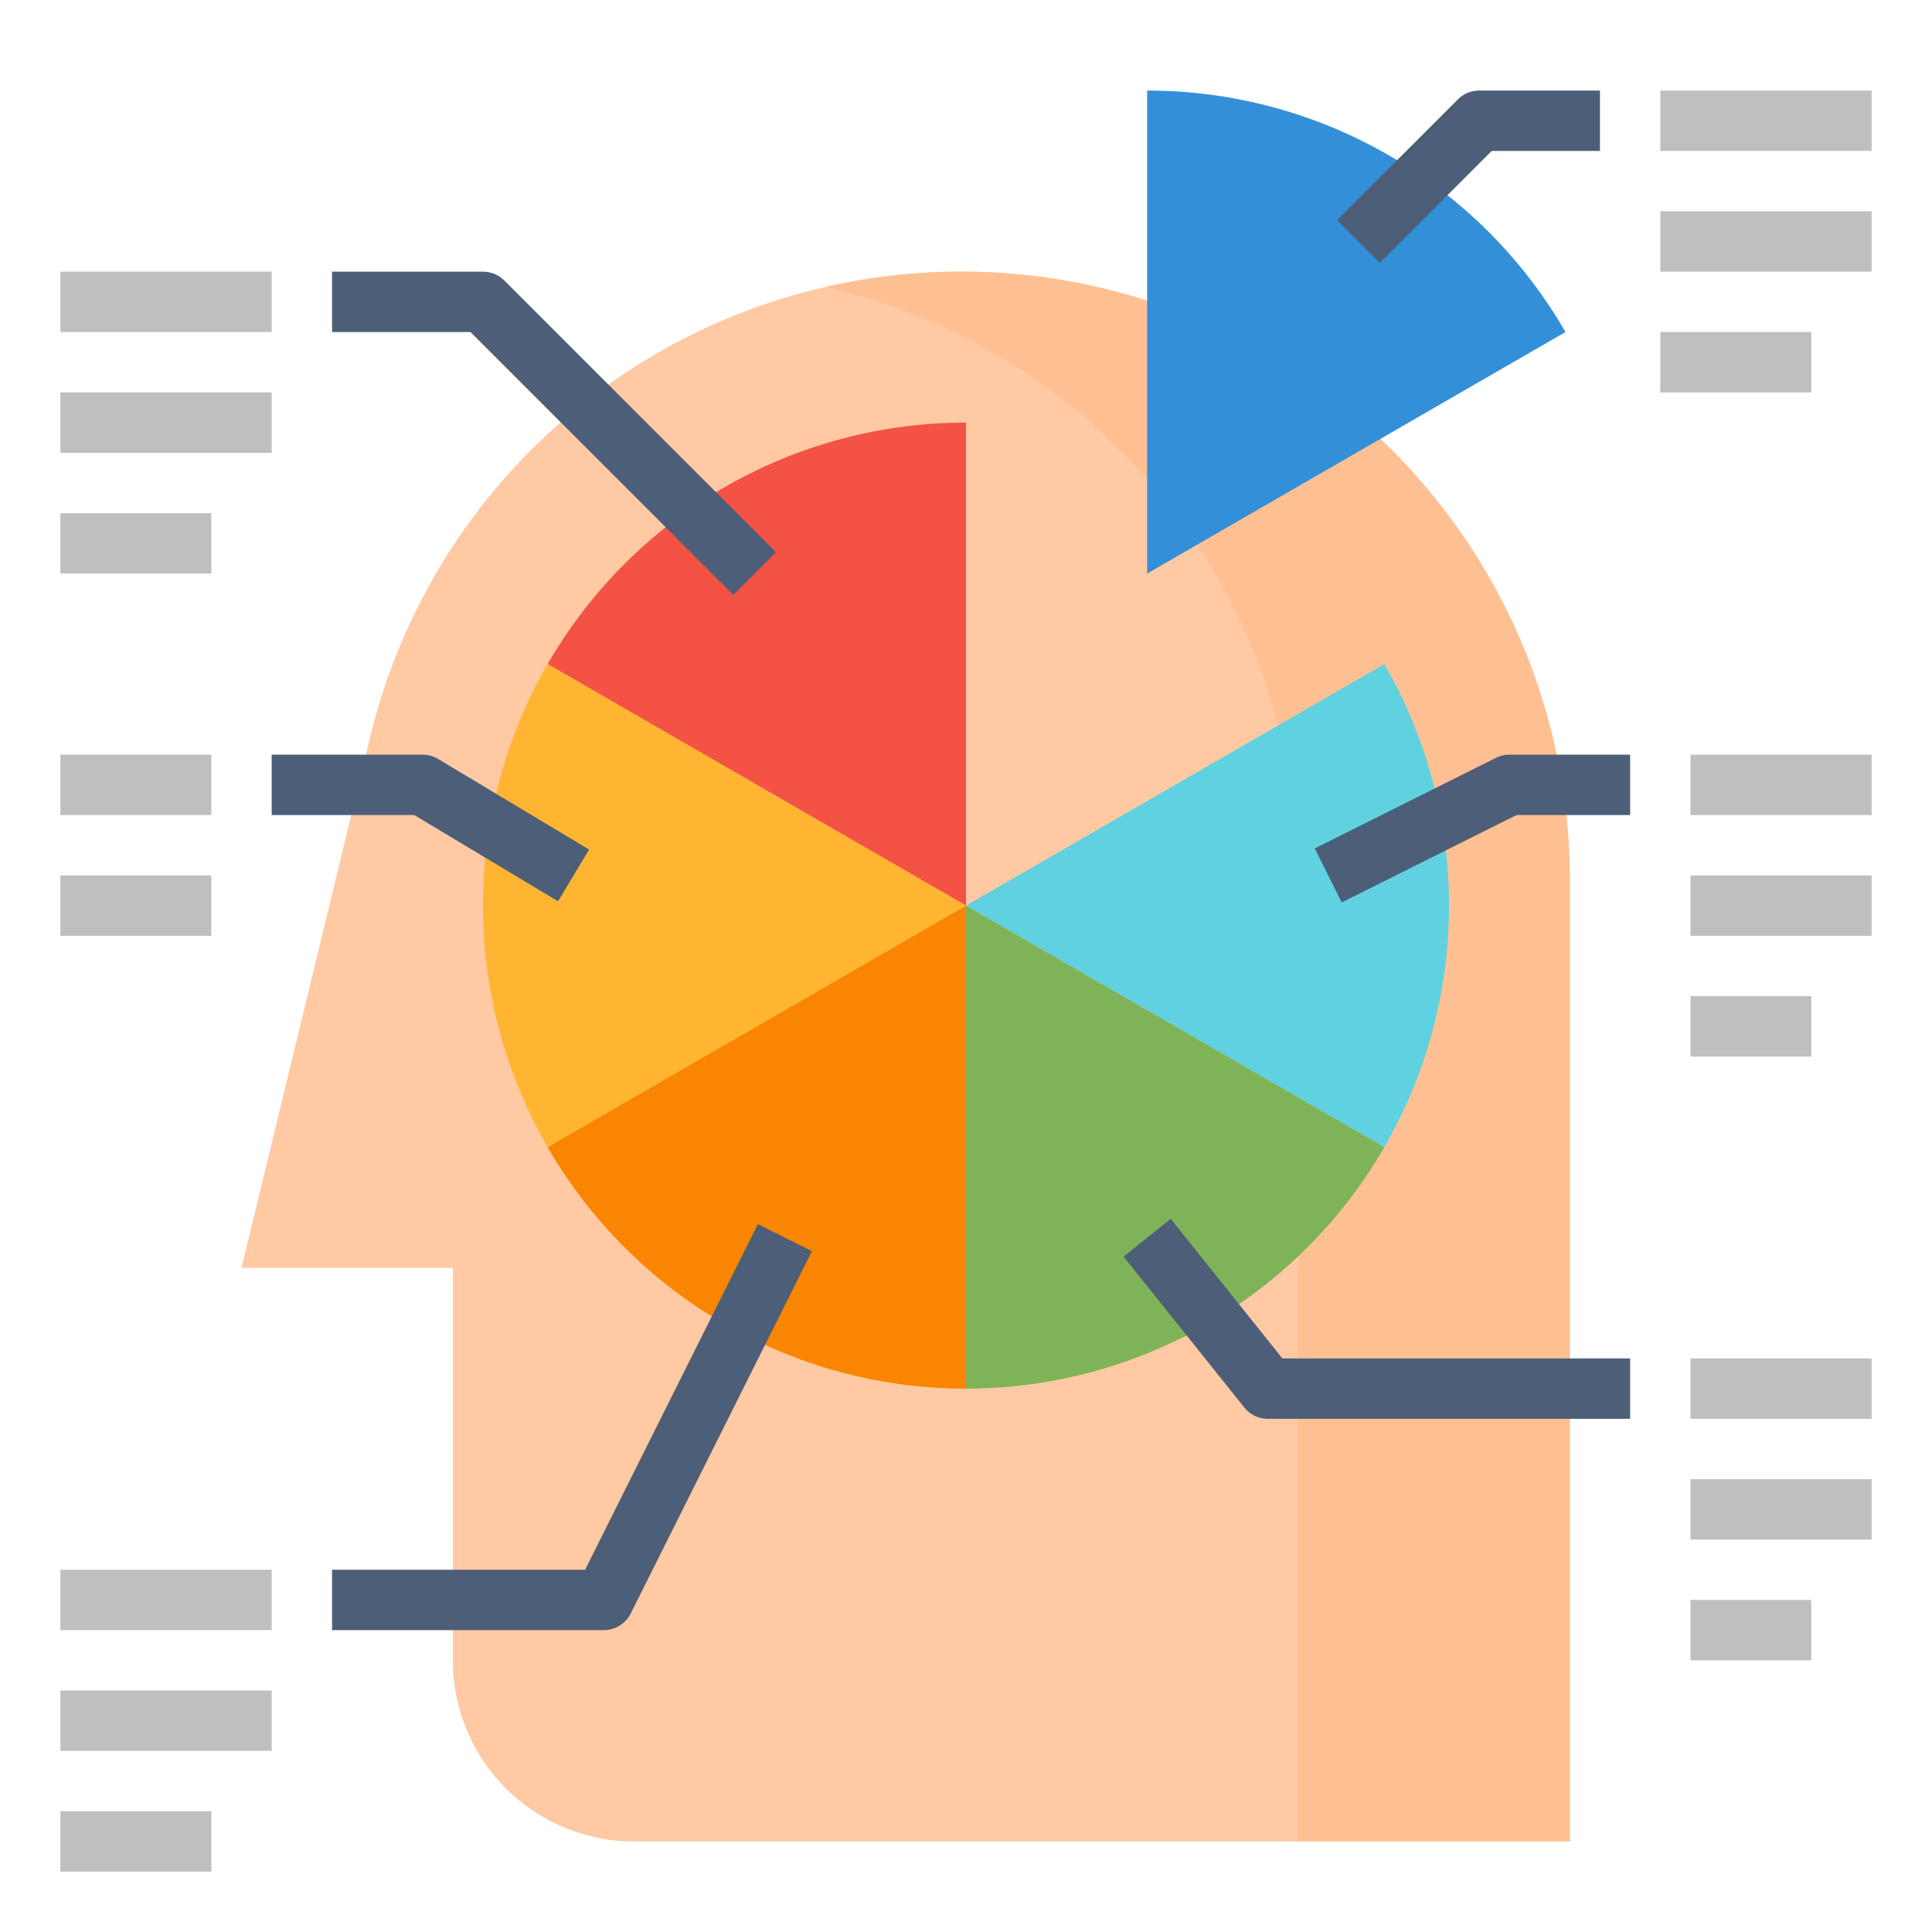 <svg height="512" viewBox="0 0 512 512" width="512" xmlns="http://www.w3.org/2000/svg"><g id="Flat"><path d="m416 233.21v254.79h-248a48 48 0 0 1 -48-48v-104h-56l34.13-140.77a161.2 161.2 0 0 1 317.87 37.98z" fill="#fec9a3"/><path d="m416 233.21v254.79h-72v-254.79a161.315 161.315 0 0 0 -125.15-157.16 161.225 161.225 0 0 1 197.15 157.16z" fill="#fec093"/><path d="m256 112a127.947 127.947 0 0 0 -110.867 63.991l110.867 64.009z" fill="#f35244"/><path d="m414.866 87.991a127.945 127.945 0 0 0 -110.866-63.991v128z" fill="#348fd9"/><path d="m145.133 175.991a128.136 128.136 0 0 0 0 128.018l110.867-64.009z" fill="#ffb531"/><path d="m145.133 304.009a127.947 127.947 0 0 0 110.867 63.991v-128z" fill="#f98500"/><path d="m366.866 175.991-110.866 64.009 110.866 64.009a128.129 128.129 0 0 0 0-128.018z" fill="#60d1e0"/><path d="m256 368a127.945 127.945 0 0 0 110.866-63.991l-110.866-64.009z" fill="#7eb457"/><path d="m194.343 157.657-69.657-69.657h-36.686v-16h40a8 8 0 0 1 5.657 2.343l72 72z" fill="#4d5e78"/><path d="m395.314 40h28.686v-16h-32a8 8 0 0 0 -5.657 2.343l-32 32 11.314 11.314z" fill="#4d5e78"/><path d="m396.422 200.845-48 24 7.156 14.31 46.311-23.155h30.111v-16h-32a7.994 7.994 0 0 0 -3.578.845z" fill="#4d5e78"/><path d="m310.247 323-12.494 10 32 40a8 8 0 0 0 6.247 3h96v-16h-92.155z" fill="#4d5e78"/><path d="m147.884 238.86 8.232-13.72-40-24a8.009 8.009 0 0 0 -4.116-1.14h-40v16h37.784z" fill="#4d5e78"/><path d="m155.056 416h-67.056v16h72a8 8 0 0 0 7.155-4.422l48-96-14.31-7.156z" fill="#4d5e78"/><g fill="#bfbfbd"><path d="m440 24h56v16h-56z"/><path d="m440 56h56v16h-56z"/><path d="m440 88h40v16h-40z"/><path d="m448 200h48v16h-48z"/><path d="m448 232h48v16h-48z"/><path d="m448 264h32v16h-32z"/><path d="m448 360h48v16h-48z"/><path d="m448 392h48v16h-48z"/><path d="m448 424h32v16h-32z"/><path d="m16 72h56v16h-56z"/><path d="m16 104h56v16h-56z"/><path d="m16 136h40v16h-40z"/><path d="m16 200h40v16h-40z"/><path d="m16 232h40v16h-40z"/><path d="m16 416h56v16h-56z"/><path d="m16 448h56v16h-56z"/><path d="m16 480h40v16h-40z"/></g></g></svg>